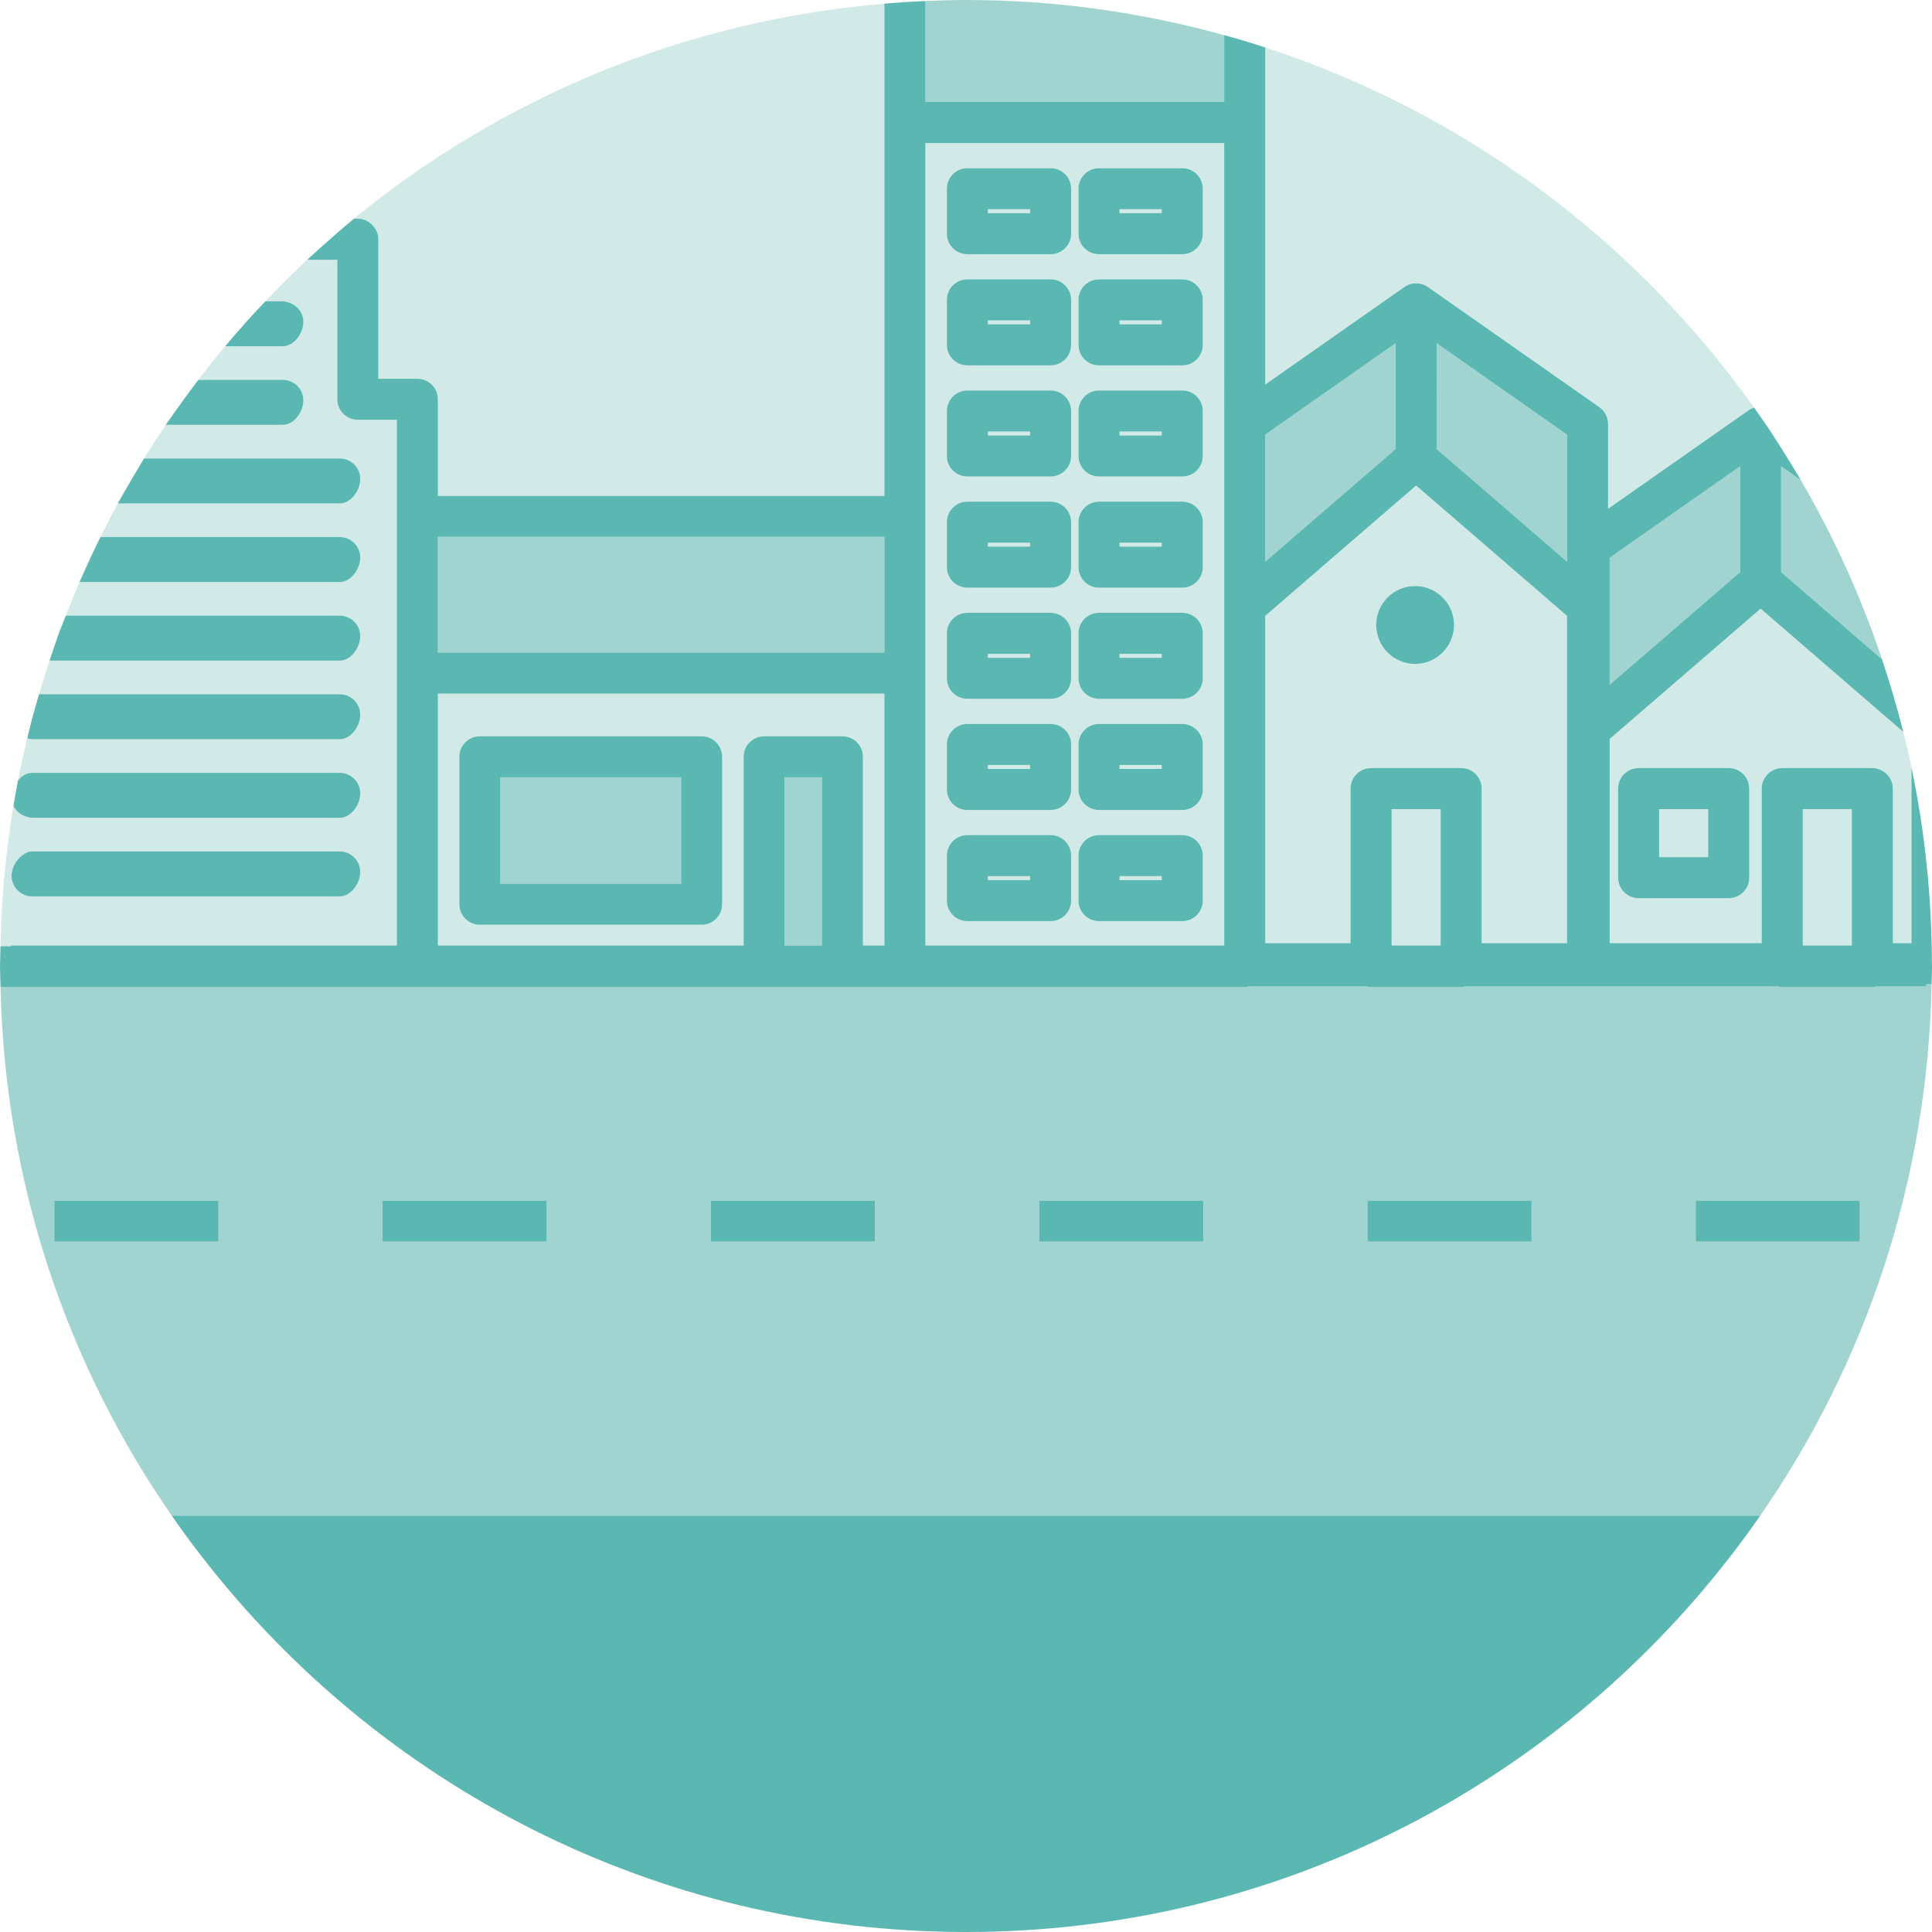 <svg version="1.1" xmlns="http://www.w3.org/2000/svg" xmlns:xlink="http://www.w3.org/1999/xlink" x="0px" y="0px"
	 viewBox="0 0 250 250" enable-background="new 0 0 250 250" xml:space="preserve">
<g id="bottom">
	<g>
		<g>
			<path fill="#D1E9E7" d="M46.302,28.302c0.8,0,1.493,0.371,1.98,0.93c0.406,0.466,0.675,1.058,0.675,1.726v18.056h5.051
				c1.467,0,2.655,1.188,2.655,2.655v12.497h57.776V15.857V3.086V0.477c-25.94,2.172-49.633,12.237-68.643,27.825H46.302z"/>
			<path fill="#D1E9E7" d="M163.722,6.144v3.069v6.644v33.9l17.999-12.616c0.912-0.638,2.136-0.638,3.049,0l22.184,15.546
				c0.71,0.498,1.131,1.31,1.131,2.176v10.971l16.125-11.301l2.086-1.462c0.21-0.146,0.438-0.25,0.672-0.329
				C211.591,31.084,189.505,14.54,163.722,6.144z"/>
		</g>
		<g>
			<path fill="#A1D4D0" d="M249.273,127.353v0.301h-0.716h-1.991h-3.812c-0.16,0.03-0.307,0.095-0.476,0.095H230.62
				c-0.169,0-0.316-0.065-0.476-0.095h-40.594c-0.16,0.03-0.307,0.095-0.477,0.095h-11.657c-0.169,0-0.316-0.065-0.476-0.095
				h-15.398c-0.16,0.03-0.307,0.095-0.476,0.095h-43.973h-8.09H98.878h-44.87H2.01H0.07c0.55,25.379,8.645,48.888,22.158,68.376
				h2.606H223.74h4.033c13.583-19.59,21.695-43.242,22.168-68.772H249.273z M28.267,160.662H7.256h-0.23v-0.805v-4.504h21.24
				V160.662z M70.746,160.662h-21.24v-5.31h21.24V160.662z M113.226,160.662h-21.24v-5.31h21.24V160.662z M155.706,160.662h-21.24
				v-5.31h21.24V160.662z M198.185,160.662h-21.239v-5.31h21.239V160.662z M219.425,160.662v-5.31h21.239v5.31H219.425z"/>
			<path fill="#A1D4D0" d="M243.526,85.304c-2.721-8.128-6.249-15.88-10.499-23.167l-2.552-1.79v4.003v9.682l7.877,6.803
				L243.526,85.304z"/>
			<rect x="56.663" y="69.475" fill="#A1D4D0" width="57.776" height="14.966"/>
			<rect x="64.747" y="100.586" fill="#A1D4D0" width="23.386" height="13.767"/>
			<rect x="101.533" y="100.586" fill="#A1D4D0" width="4.817" height="21.758"/>
			<path fill="#A1D4D0" d="M158.412,7.533V4.552C147.773,1.607,136.577,0,125,0c-1.762,0-3.507,0.061-5.251,0.133V2.77v10.432
				h38.663V7.533z"/>
			<polygon fill="#A1D4D0" points="180.591,44.418 163.722,56.244 163.722,72.672 180.591,58.103 			"/>
			<polygon fill="#A1D4D0" points="202.774,56.244 185.901,44.418 185.901,58.103 202.774,72.673 			"/>
			<polygon fill="#A1D4D0" points="225.166,60.348 208.292,72.174 208.292,88.603 225.166,74.033 			"/>
		</g>
		<g>
			<path fill="#D1E9E7" d="M246.358,95.029c-0.027-0.108-0.048-0.217-0.075-0.325l-2.696-2.329l-1.862-1.609l-1.212-1.047
				L227.82,78.757L215.126,89.72l-3.076,2.655l-3.074,2.654l-0.684,0.591v26.423h19.673v-19.998c0-1.467,1.188-2.655,2.655-2.655
				h11.657c0.703,0,1.332,0.284,1.807,0.729c0.517,0.485,0.848,1.161,0.848,1.926v2.736v17.262h1.625h0.786v-22.74
				C247.044,97.868,246.707,96.446,246.358,95.029z M226.348,113.57c0,1.468-1.188,2.655-2.655,2.655h-11.657
				c-1.467,0-2.654-1.187-2.654-2.655v-11.525c0-1.467,1.187-2.655,2.654-2.655h11.657c1.467,0,2.655,1.188,2.655,2.655V113.57z"/>
			<path fill="#D1E9E7" d="M56.663,122.344h39.56V97.931c0-1.468,1.187-2.655,2.654-2.655h10.127c1.468,0,2.655,1.187,2.655,2.655
				v24.414h2.779V89.751H56.663V122.344z M59.437,97.931c0-1.468,1.187-2.655,2.655-2.655h28.696c1.468,0,2.655,1.187,2.655,2.655
				v19.077c0,1.467-1.187,2.655-2.655,2.655H62.092c-1.468,0-2.655-1.188-2.655-2.655V97.931z"/>
			<path fill="#D1E9E7" d="M119.749,66.82v20.275v35.249h38.663v-29.97v-13.9V54.863v-36.35h-38.663V66.82z M139.558,24.419
				c0-1.468,1.188-2.655,2.655-2.655h10.771c1.467,0,2.654,1.187,2.654,2.655v5.82c0,1.468-1.187,2.655-2.654,2.655h-10.771
				c-1.467,0-2.655-1.187-2.655-2.655V24.419z M139.558,38.803c0-1.467,1.188-2.655,2.655-2.655h10.771
				c1.467,0,2.654,1.188,2.654,2.655v5.821c0,1.467-1.187,2.655-2.654,2.655h-10.771c-1.467,0-2.655-1.188-2.655-2.655V38.803z
				 M139.558,53.185c0-1.468,1.188-2.655,2.655-2.655h10.771c1.467,0,2.654,1.187,2.654,2.655v5.821
				c0,1.467-1.187,2.654-2.654,2.654h-10.771c-1.467,0-2.655-1.187-2.655-2.654V53.185z M139.558,67.569
				c0-1.467,1.188-2.654,2.655-2.654h10.771c1.467,0,2.654,1.187,2.654,2.654v5.821c0,1.468-1.187,2.655-2.654,2.655h-10.771
				c-1.467,0-2.655-1.187-2.655-2.655V67.569z M139.558,81.952c0-1.467,1.188-2.655,2.655-2.655h10.771
				c1.467,0,2.654,1.188,2.654,2.655v5.821c0,1.467-1.187,2.655-2.654,2.655h-10.771c-1.467,0-2.655-1.188-2.655-2.655V81.952z
				 M139.558,96.334c0-1.467,1.188-2.655,2.655-2.655h10.771c1.467,0,2.654,1.188,2.654,2.655v5.823
				c0,1.468-1.187,2.655-2.654,2.655h-10.771c-1.467,0-2.655-1.187-2.655-2.655V96.334z M139.558,110.718
				c0-1.467,1.188-2.655,2.655-2.655h10.771c1.467,0,2.654,1.188,2.654,2.655v5.821c0,1.467-1.187,2.655-2.654,2.655h-10.771
				c-1.467,0-2.655-1.188-2.655-2.655V110.718z M122.524,24.419c0-1.468,1.187-2.655,2.654-2.655h10.77
				c1.468,0,2.655,1.187,2.655,2.655v5.82c0,1.468-1.187,2.655-2.655,2.655h-10.77c-1.467,0-2.654-1.187-2.654-2.655V24.419z
				 M122.524,38.803c0-1.467,1.187-2.655,2.654-2.655h10.77c1.468,0,2.655,1.188,2.655,2.655v5.821c0,1.467-1.187,2.655-2.655,2.655
				h-10.77c-1.467,0-2.654-1.188-2.654-2.655V38.803z M122.524,53.185c0-1.468,1.187-2.655,2.654-2.655h10.77
				c1.468,0,2.655,1.187,2.655,2.655v5.821c0,1.467-1.187,2.654-2.655,2.654h-10.77c-1.467,0-2.654-1.187-2.654-2.654V53.185z
				 M122.524,67.569c0-1.467,1.187-2.654,2.654-2.654h10.77c1.468,0,2.655,1.187,2.655,2.654v5.821c0,1.468-1.187,2.655-2.655,2.655
				h-10.77c-1.467,0-2.654-1.187-2.654-2.655V67.569z M122.524,81.952c0-1.467,1.187-2.655,2.654-2.655h10.77
				c1.468,0,2.655,1.188,2.655,2.655v5.821c0,1.467-1.187,2.655-2.655,2.655h-10.77c-1.467,0-2.654-1.188-2.654-2.655V81.952z
				 M122.524,96.334c0-1.467,1.187-2.655,2.654-2.655h10.77c1.468,0,2.655,1.188,2.655,2.655v5.823c0,1.468-1.187,2.655-2.655,2.655
				h-10.77c-1.467,0-2.654-1.187-2.654-2.655V96.334z M122.524,110.718c0-1.467,1.187-2.655,2.654-2.655h10.77
				c1.468,0,2.655,1.188,2.655,2.655v5.821c0,1.467-1.187,2.655-2.655,2.655h-10.77c-1.467,0-2.654-1.188-2.654-2.655V110.718z"/>
			<rect x="127.834" y="27.073" fill="#D1E9E7" width="5.46" height="0.511"/>
			<rect x="127.834" y="41.458" fill="#D1E9E7" width="5.46" height="0.51"/>
			<rect x="127.834" y="55.84" fill="#D1E9E7" width="5.46" height="0.51"/>
			<rect x="127.834" y="70.225" fill="#D1E9E7" width="5.46" height="0.51"/>
			<rect x="127.834" y="84.607" fill="#D1E9E7" width="5.46" height="0.51"/>
			<rect x="127.834" y="98.988" fill="#D1E9E7" width="5.46" height="0.514"/>
			<rect x="127.834" y="113.373" fill="#D1E9E7" width="5.46" height="0.511"/>
			<rect x="144.868" y="27.073" fill="#D1E9E7" width="5.46" height="0.511"/>
			<rect x="144.868" y="41.458" fill="#D1E9E7" width="5.46" height="0.51"/>
			<rect x="144.868" y="55.84" fill="#D1E9E7" width="5.46" height="0.51"/>
			<rect x="144.868" y="70.225" fill="#D1E9E7" width="5.46" height="0.51"/>
			<rect x="144.868" y="84.607" fill="#D1E9E7" width="5.46" height="0.51"/>
			<rect x="144.868" y="98.988" fill="#D1E9E7" width="5.46" height="0.514"/>
			<rect x="144.868" y="113.373" fill="#D1E9E7" width="5.46" height="0.511"/>
			<path fill="#D1E9E7" d="M43.647,51.668V33.612h-0.585h-3.303c-1.859,1.734-3.659,3.529-5.409,5.372h2.25
				c0.232,0,0.44,0.076,0.655,0.132c1.141,0.297,2,1.288,2,2.522c0,1.468-1.187,3.166-2.654,3.166h-4.593h-2.871
				c-1.19,1.421-2.344,2.873-3.471,4.348h2.729H36.6c1.467,0,2.654,1.187,2.654,2.655c0,1.467-1.187,3.166-2.654,3.166H24.05h-2.604
				c-0.966,1.426-1.891,2.883-2.799,4.351h2.494h22.822c1.467,0,2.654,1.187,2.654,2.655c0,1.467-1.187,3.166-2.654,3.166H17.64
				h-2.397c-0.781,1.429-1.517,2.886-2.244,4.348h2.311h28.652c1.467,0,2.654,1.188,2.654,2.655c0,1.468-1.187,3.166-2.654,3.166
				H12.524h-2.235c-0.622,1.435-1.205,2.889-1.774,4.351h2.169h33.279c1.467,0,2.654,1.187,2.654,2.655
				c0,1.467-1.187,3.166-2.654,3.166H8.525H6.413c-0.479,1.438-0.935,2.887-1.362,4.348h2.064h36.848
				c1.467,0,2.654,1.188,2.654,2.655c0,1.468-1.187,3.166-2.654,3.166H5.522H4.149c-0.22,0-0.416-0.075-0.622-0.126
				c-0.436,1.805-0.841,3.622-1.197,5.457c0.475-0.574,1.11-0.981,1.819-0.981h0.366h39.448c1.467,0,2.654,1.188,2.654,2.655
				c0,1.468-1.187,3.166-2.654,3.166H4.149c-0.238,0-0.452-0.077-0.671-0.135c-0.77-0.206-1.408-0.711-1.734-1.425
				c-0.991,5.928-1.555,11.996-1.679,18.174h1.377v-0.095h0.565h0.151h49.195V87.095V66.82V54.323h-5.051
				C44.835,54.323,43.647,53.136,43.647,51.668z M43.963,115.995H4.149c-0.695,0-1.315-0.281-1.787-0.716
				c-0.526-0.485-0.868-1.166-0.868-1.939c0-0.963,0.538-1.981,1.304-2.598c0.401-0.323,0.846-0.568,1.351-0.568h39.814
				c1.467,0,2.654,1.187,2.654,2.655C46.618,114.296,45.43,115.995,43.963,115.995z"/>
			<path fill="#D1E9E7" d="M163.722,79.69V89.72v2.655v2.654v27.014h11.04v-19.998c0-1.467,1.187-2.655,2.655-2.655h11.657
				c1.468,0,2.655,1.188,2.655,2.655v19.998h11.045V95.029v-2.654V89.72V79.69l-19.528-16.863L163.722,79.69z M188.152,80.873
				c0,2.777-2.261,5.038-5.04,5.038c-2.774,0-5.035-2.261-5.035-5.038c0-2.78,2.261-5.04,5.035-5.04
				C185.89,75.833,188.152,78.093,188.152,80.873z"/>
			<polygon fill="#D1E9E7" points="180.073,122.043 180.073,122.344 186.419,122.344 186.419,122.043 186.419,104.701 
				180.073,104.701 			"/>
			<polygon fill="#D1E9E7" points="233.276,122.043 233.276,122.344 239.622,122.344 239.622,122.043 239.622,104.701 
				233.276,104.701 			"/>
			<rect x="214.691" y="104.701" fill="#D1E9E7" width="6.347" height="6.215"/>
		</g>
		<g>
			<path fill="#5AB7B2" d="M5.522,95.655h38.441c1.467,0,2.654-1.698,2.654-3.166c0-1.467-1.187-2.655-2.654-2.655H7.115H5.051
				c-0.258,0.883-0.515,1.766-0.754,2.656c-0.046,0.171-0.1,0.339-0.145,0.51c-0.221,0.838-0.42,1.685-0.624,2.53
				c0.205,0.05,0.401,0.126,0.622,0.126H5.522z"/>
			<path fill="#5AB7B2" d="M3.478,105.69c0.22,0.058,0.433,0.135,0.671,0.135h39.814c1.467,0,2.654-1.698,2.654-3.166
				c0-1.467-1.187-2.655-2.654-2.655H4.515H4.149c-0.708,0-1.344,0.407-1.819,0.981c-0.212,1.087-0.403,2.183-0.586,3.28
				C2.069,104.979,2.708,105.484,3.478,105.69z"/>
			<path fill="#5AB7B2" d="M249.992,124.697c0-0.09-0.006-0.179-0.006-0.27c-0.039-8.609-0.946-17.011-2.642-25.125v22.74h-0.786
				h-1.625v-17.262v-2.736c0-0.764-0.332-1.441-0.848-1.926c-0.474-0.445-1.104-0.729-1.807-0.729H230.62
				c-1.467,0-2.655,1.188-2.655,2.655v19.998h-19.673V95.62l0.684-0.591l3.074-2.654l3.076-2.655l12.695-10.962l12.692,10.962
				l1.212,1.047l1.862,1.609l2.696,2.329c-0.194-0.781-0.402-1.555-0.611-2.329c-0.205-0.758-0.424-1.51-0.642-2.263
				c-0.038-0.131-0.073-0.263-0.112-0.393c-0.436-1.484-0.902-2.955-1.391-4.415l-5.174-4.469l-7.877-6.803v-9.682v-4.003
				l2.552,1.79c-0.824-1.413-1.675-2.806-2.552-4.182c-0.327-0.514-0.652-1.03-0.986-1.538c-0.187-0.284-0.362-0.577-0.551-0.86
				c-0.638-0.953-1.307-1.881-1.97-2.815c-0.234,0.079-0.462,0.182-0.672,0.329l-2.086,1.462l-16.125,11.301V54.863
				c0-0.866-0.421-1.678-1.131-2.176L184.77,37.141c-0.912-0.638-2.136-0.638-3.049,0l-17.999,12.616v-33.9V9.213V6.144
				c-0.882-0.287-1.765-0.57-2.656-0.838c-0.879-0.264-1.767-0.508-2.654-0.754v2.981v5.669h-38.663V2.77V0.133
				c-0.888,0.037-1.772,0.087-2.654,0.142c-0.889,0.055-1.772,0.128-2.656,0.202v2.609v12.771v48.308H56.663V51.668
				c0-1.467-1.188-2.655-2.655-2.655h-5.051V30.957c0-0.668-0.268-1.26-0.675-1.726c-0.487-0.558-1.18-0.93-1.98-0.93h-0.505
				c-1.052,0.863-2.072,1.761-3.095,2.657c-0.994,0.871-1.977,1.752-2.943,2.654h3.303h0.585v18.056
				c0,1.467,1.188,2.654,2.655,2.654h5.051V66.82v20.275v35.249H2.158H2.007H1.442v0.095H0.065c-0.014,0.663-0.047,1.321-0.05,1.988
				C0.014,124.619,0,124.808,0,125c0,0.032,0.003,0.063,0.003,0.095c0.001,0.89,0.047,1.769,0.067,2.654h1.94h51.998h44.87h10.127
				h8.09h43.973c0.169,0,0.316-0.065,0.476-0.095h15.398c0.16,0.03,0.307,0.095,0.476,0.095h11.657c0.169,0,0.317-0.065,0.477-0.095
				h40.594c0.16,0.03,0.307,0.095,0.476,0.095h11.657c0.169,0,0.316-0.065,0.476-0.095h3.812h1.991h0.716v-0.301h0.668
				c0.015-0.786,0.06-1.564,0.06-2.353C250,124.898,249.993,124.799,249.992,124.697z M208.292,72.174l16.874-11.826v13.684
				l-16.874,14.57V72.174z M233.276,122.043v-17.342h6.347v17.342v0.301h-6.347V122.043z M106.35,122.344h-4.817v-21.758h4.817
				V122.344z M202.774,89.72v2.655v2.654v27.014h-11.045v-19.998c0-1.467-1.187-2.655-2.655-2.655h-11.657
				c-1.468,0-2.655,1.188-2.655,2.655v19.998h-11.04V95.029v-2.654V89.72V79.69l19.524-16.863l19.528,16.863V89.72z
				 M180.073,122.344v-0.301v-17.342h6.347v17.342v0.301H180.073z M202.774,56.244v16.429l-16.873-14.57V44.418L202.774,56.244z
				 M180.591,58.103l-16.869,14.569V56.244l16.869-11.826V58.103z M158.412,54.863v23.612v13.9v29.97h-38.663V87.095V66.82V18.512
				h38.663V54.863z M114.439,84.441H56.663V69.475h57.776V84.441z M56.663,89.751h57.776v32.594h-2.779V97.931
				c0-1.468-1.187-2.655-2.655-2.655H98.878c-1.467,0-2.654,1.187-2.654,2.655v24.414h-39.56V89.751z"/>
			<path fill="#5AB7B2" d="M90.788,95.276H62.092c-1.468,0-2.655,1.187-2.655,2.655v19.077c0,1.467,1.187,2.655,2.655,2.655h28.696
				c1.468,0,2.655-1.188,2.655-2.655V97.931C93.443,96.463,92.256,95.276,90.788,95.276z M88.133,114.353H64.747v-13.767h23.386
				V114.353z"/>
			<path fill="#5AB7B2" d="M125.178,32.894h10.77c1.468,0,2.655-1.187,2.655-2.655v-5.82c0-1.468-1.187-2.655-2.655-2.655h-10.77
				c-1.467,0-2.654,1.187-2.654,2.655v5.82C122.524,31.707,123.711,32.894,125.178,32.894z M127.834,27.073h5.46v0.511h-5.46V27.073
				z"/>
			<path fill="#5AB7B2" d="M125.178,47.279h10.77c1.468,0,2.655-1.188,2.655-2.655v-5.821c0-1.467-1.187-2.655-2.655-2.655h-10.77
				c-1.467,0-2.654,1.188-2.654,2.655v5.821C122.524,46.091,123.711,47.279,125.178,47.279z M127.834,41.458h5.46v0.51h-5.46V41.458
				z"/>
			<path fill="#5AB7B2" d="M125.178,61.66h10.77c1.468,0,2.655-1.187,2.655-2.654v-5.821c0-1.468-1.187-2.655-2.655-2.655h-10.77
				c-1.467,0-2.654,1.187-2.654,2.655v5.821C122.524,60.473,123.711,61.66,125.178,61.66z M127.834,55.84h5.46v0.51h-5.46V55.84z"/>
			<path fill="#5AB7B2" d="M125.178,76.045h10.77c1.468,0,2.655-1.187,2.655-2.655v-5.821c0-1.467-1.187-2.654-2.655-2.654h-10.77
				c-1.467,0-2.654,1.187-2.654,2.654v5.821C122.524,74.858,123.711,76.045,125.178,76.045z M127.834,70.225h5.46v0.51h-5.46V70.225
				z"/>
			<path fill="#5AB7B2" d="M125.178,90.427h10.77c1.468,0,2.655-1.188,2.655-2.655v-5.821c0-1.467-1.187-2.655-2.655-2.655h-10.77
				c-1.467,0-2.654,1.188-2.654,2.655v5.821C122.524,89.24,123.711,90.427,125.178,90.427z M127.834,84.607h5.46v0.51h-5.46V84.607z
				"/>
			<path fill="#5AB7B2" d="M125.178,104.812h10.77c1.468,0,2.655-1.187,2.655-2.655v-5.823c0-1.467-1.187-2.655-2.655-2.655h-10.77
				c-1.467,0-2.654,1.188-2.654,2.655v5.823C122.524,103.625,123.711,104.812,125.178,104.812z M127.834,98.988h5.46v0.514h-5.46
				V98.988z"/>
			<path fill="#5AB7B2" d="M125.178,119.194h10.77c1.468,0,2.655-1.188,2.655-2.655v-5.821c0-1.467-1.187-2.655-2.655-2.655h-10.77
				c-1.467,0-2.654,1.188-2.654,2.655v5.821C122.524,118.006,123.711,119.194,125.178,119.194z M127.834,113.373h5.46v0.511h-5.46
				V113.373z"/>
			<path fill="#5AB7B2" d="M142.213,32.894h10.771c1.467,0,2.654-1.187,2.654-2.655v-5.82c0-1.468-1.187-2.655-2.654-2.655h-10.771
				c-1.467,0-2.655,1.187-2.655,2.655v5.82C139.558,31.707,140.746,32.894,142.213,32.894z M144.868,27.073h5.46v0.511h-5.46V27.073
				z"/>
			<path fill="#5AB7B2" d="M142.213,47.279h10.771c1.467,0,2.654-1.188,2.654-2.655v-5.821c0-1.467-1.187-2.655-2.654-2.655h-10.771
				c-1.467,0-2.655,1.188-2.655,2.655v5.821C139.558,46.091,140.746,47.279,142.213,47.279z M144.868,41.458h5.46v0.51h-5.46V41.458
				z"/>
			<path fill="#5AB7B2" d="M142.213,61.66h10.771c1.467,0,2.654-1.187,2.654-2.654v-5.821c0-1.468-1.187-2.655-2.654-2.655h-10.771
				c-1.467,0-2.655,1.187-2.655,2.655v5.821C139.558,60.473,140.746,61.66,142.213,61.66z M144.868,55.84h5.46v0.51h-5.46V55.84z"/>
			<path fill="#5AB7B2" d="M142.213,76.045h10.771c1.467,0,2.654-1.187,2.654-2.655v-5.821c0-1.467-1.187-2.654-2.654-2.654h-10.771
				c-1.467,0-2.655,1.187-2.655,2.654v5.821C139.558,74.858,140.746,76.045,142.213,76.045z M144.868,70.225h5.46v0.51h-5.46V70.225
				z"/>
			<path fill="#5AB7B2" d="M142.213,90.427h10.771c1.467,0,2.654-1.188,2.654-2.655v-5.821c0-1.467-1.187-2.655-2.654-2.655h-10.771
				c-1.467,0-2.655,1.188-2.655,2.655v5.821C139.558,89.24,140.746,90.427,142.213,90.427z M144.868,84.607h5.46v0.51h-5.46V84.607z
				"/>
			<path fill="#5AB7B2" d="M142.213,104.812h10.771c1.467,0,2.654-1.187,2.654-2.655v-5.823c0-1.467-1.187-2.655-2.654-2.655
				h-10.771c-1.467,0-2.655,1.188-2.655,2.655v5.823C139.558,103.625,140.746,104.812,142.213,104.812z M144.868,98.988h5.46v0.514
				h-5.46V98.988z"/>
			<path fill="#5AB7B2" d="M142.213,119.194h10.771c1.467,0,2.654-1.188,2.654-2.655v-5.821c0-1.467-1.187-2.655-2.654-2.655
				h-10.771c-1.467,0-2.655,1.188-2.655,2.655v5.821C139.558,118.006,140.746,119.194,142.213,119.194z M144.868,113.373h5.46v0.511
				h-5.46V113.373z"/>
			<path fill="#5AB7B2" d="M43.963,65.145c1.467,0,2.654-1.698,2.654-3.166c0-1.468-1.187-2.655-2.654-2.655H21.142h-2.494
				c-0.542,0.876-1.062,1.765-1.584,2.654c-0.099,0.169-0.195,0.341-0.293,0.511c-0.512,0.884-1.037,1.758-1.528,2.655h2.397H43.963
				z"/>
			<path fill="#5AB7B2" d="M43.963,75.314c1.467,0,2.654-1.698,2.654-3.166c0-1.467-1.187-2.655-2.654-2.655H15.311H13
				c-0.436,0.88-0.863,1.764-1.279,2.656c-0.08,0.169-0.153,0.342-0.231,0.511c-0.407,0.881-0.813,1.762-1.2,2.654h2.235H43.963z"/>
			<path fill="#5AB7B2" d="M36.6,54.974c1.467,0,2.654-1.698,2.654-3.166c0-1.468-1.187-2.655-2.654-2.655h-8.206h-2.729
				c-0.67,0.876-1.321,1.763-1.968,2.656c-0.122,0.169-0.241,0.341-0.363,0.511c-0.632,0.882-1.278,1.754-1.887,2.654h2.604H36.6z"
				/>
			<path fill="#5AB7B2" d="M36.6,44.805c1.467,0,2.654-1.698,2.654-3.166c0-1.235-0.859-2.225-2-2.522
				c-0.215-0.056-0.423-0.132-0.655-0.132h-2.25c-0.832,0.877-1.665,1.754-2.471,2.655c-0.15,0.167-0.293,0.342-0.442,0.51
				c-0.777,0.876-1.548,1.757-2.3,2.655h2.871H36.6z"/>
			<path fill="#5AB7B2" d="M43.963,85.485c1.467,0,2.654-1.698,2.654-3.166c0-1.468-1.187-2.655-2.654-2.655H10.684H8.515
				c-0.345,0.884-0.706,1.76-1.03,2.654c-0.062,0.169-0.113,0.342-0.173,0.511c-0.314,0.878-0.603,1.769-0.899,2.655h2.112H43.963z"
				/>
			<path fill="#5AB7B2" d="M4.149,115.995h39.814c1.467,0,2.654-1.698,2.654-3.166c0-1.468-1.187-2.655-2.654-2.655H4.149
				c-0.505,0-0.95,0.245-1.351,0.568c-0.766,0.617-1.304,1.635-1.304,2.598c0,0.773,0.342,1.454,0.868,1.939
				C2.834,115.714,3.454,115.995,4.149,115.995z"/>
			<path fill="#5AB7B2" d="M24.833,196.126h-2.606c0.619,0.893,1.246,1.779,1.888,2.654c0.657,0.897,1.332,1.777,2.011,2.656
				C48.991,230.967,84.762,250,125,250s76.009-19.033,98.873-48.564c0.68-0.879,1.355-1.759,2.011-2.656
				c0.642-0.876,1.268-1.762,1.888-2.654h-4.033H24.833z"/>
			<rect x="91.986" y="155.352" fill="#5AB7B2" width="21.24" height="5.31"/>
			<rect x="134.465" y="155.352" fill="#5AB7B2" width="21.24" height="5.31"/>
			<rect x="49.506" y="155.352" fill="#5AB7B2" width="21.24" height="5.31"/>
			<polygon fill="#5AB7B2" points="28.267,155.352 7.027,155.352 7.027,159.857 7.027,160.662 7.256,160.662 28.267,160.662 			"/>
			<rect x="176.946" y="155.352" fill="#5AB7B2" width="21.239" height="5.31"/>
			<rect x="219.425" y="155.352" fill="#5AB7B2" width="21.239" height="5.31"/>
			<path fill="#5AB7B2" d="M178.076,80.873c0,2.777,2.261,5.038,5.035,5.038c2.779,0,5.04-2.261,5.04-5.038
				c0-2.78-2.261-5.04-5.04-5.04C180.337,75.833,178.076,78.093,178.076,80.873z"/>
			<path fill="#5AB7B2" d="M212.035,99.39c-1.467,0-2.654,1.188-2.654,2.655v11.525c0,1.468,1.187,2.655,2.654,2.655h11.657
				c1.467,0,2.655-1.187,2.655-2.655v-11.525c0-1.467-1.188-2.655-2.655-2.655H212.035z M221.038,110.915h-6.347v-6.215h6.347
				V110.915z"/>
		</g>
	</g>
</g>
<g id="pie_layer" display="none">
</g>
<g id="Pie_Layer_2" display="none">
</g>
<g id="meals_saved" display="none">
</g>
<g id="consumer_ed_hover" display="none">
</g>
<g id="pop_up" display="none">
</g>
<g id="Layer_9">
</g>
<g id="Layer_2" display="none">
</g>
<g id="Layer_8">
</g>
<g id="Layer_10">
</g>
</svg>
